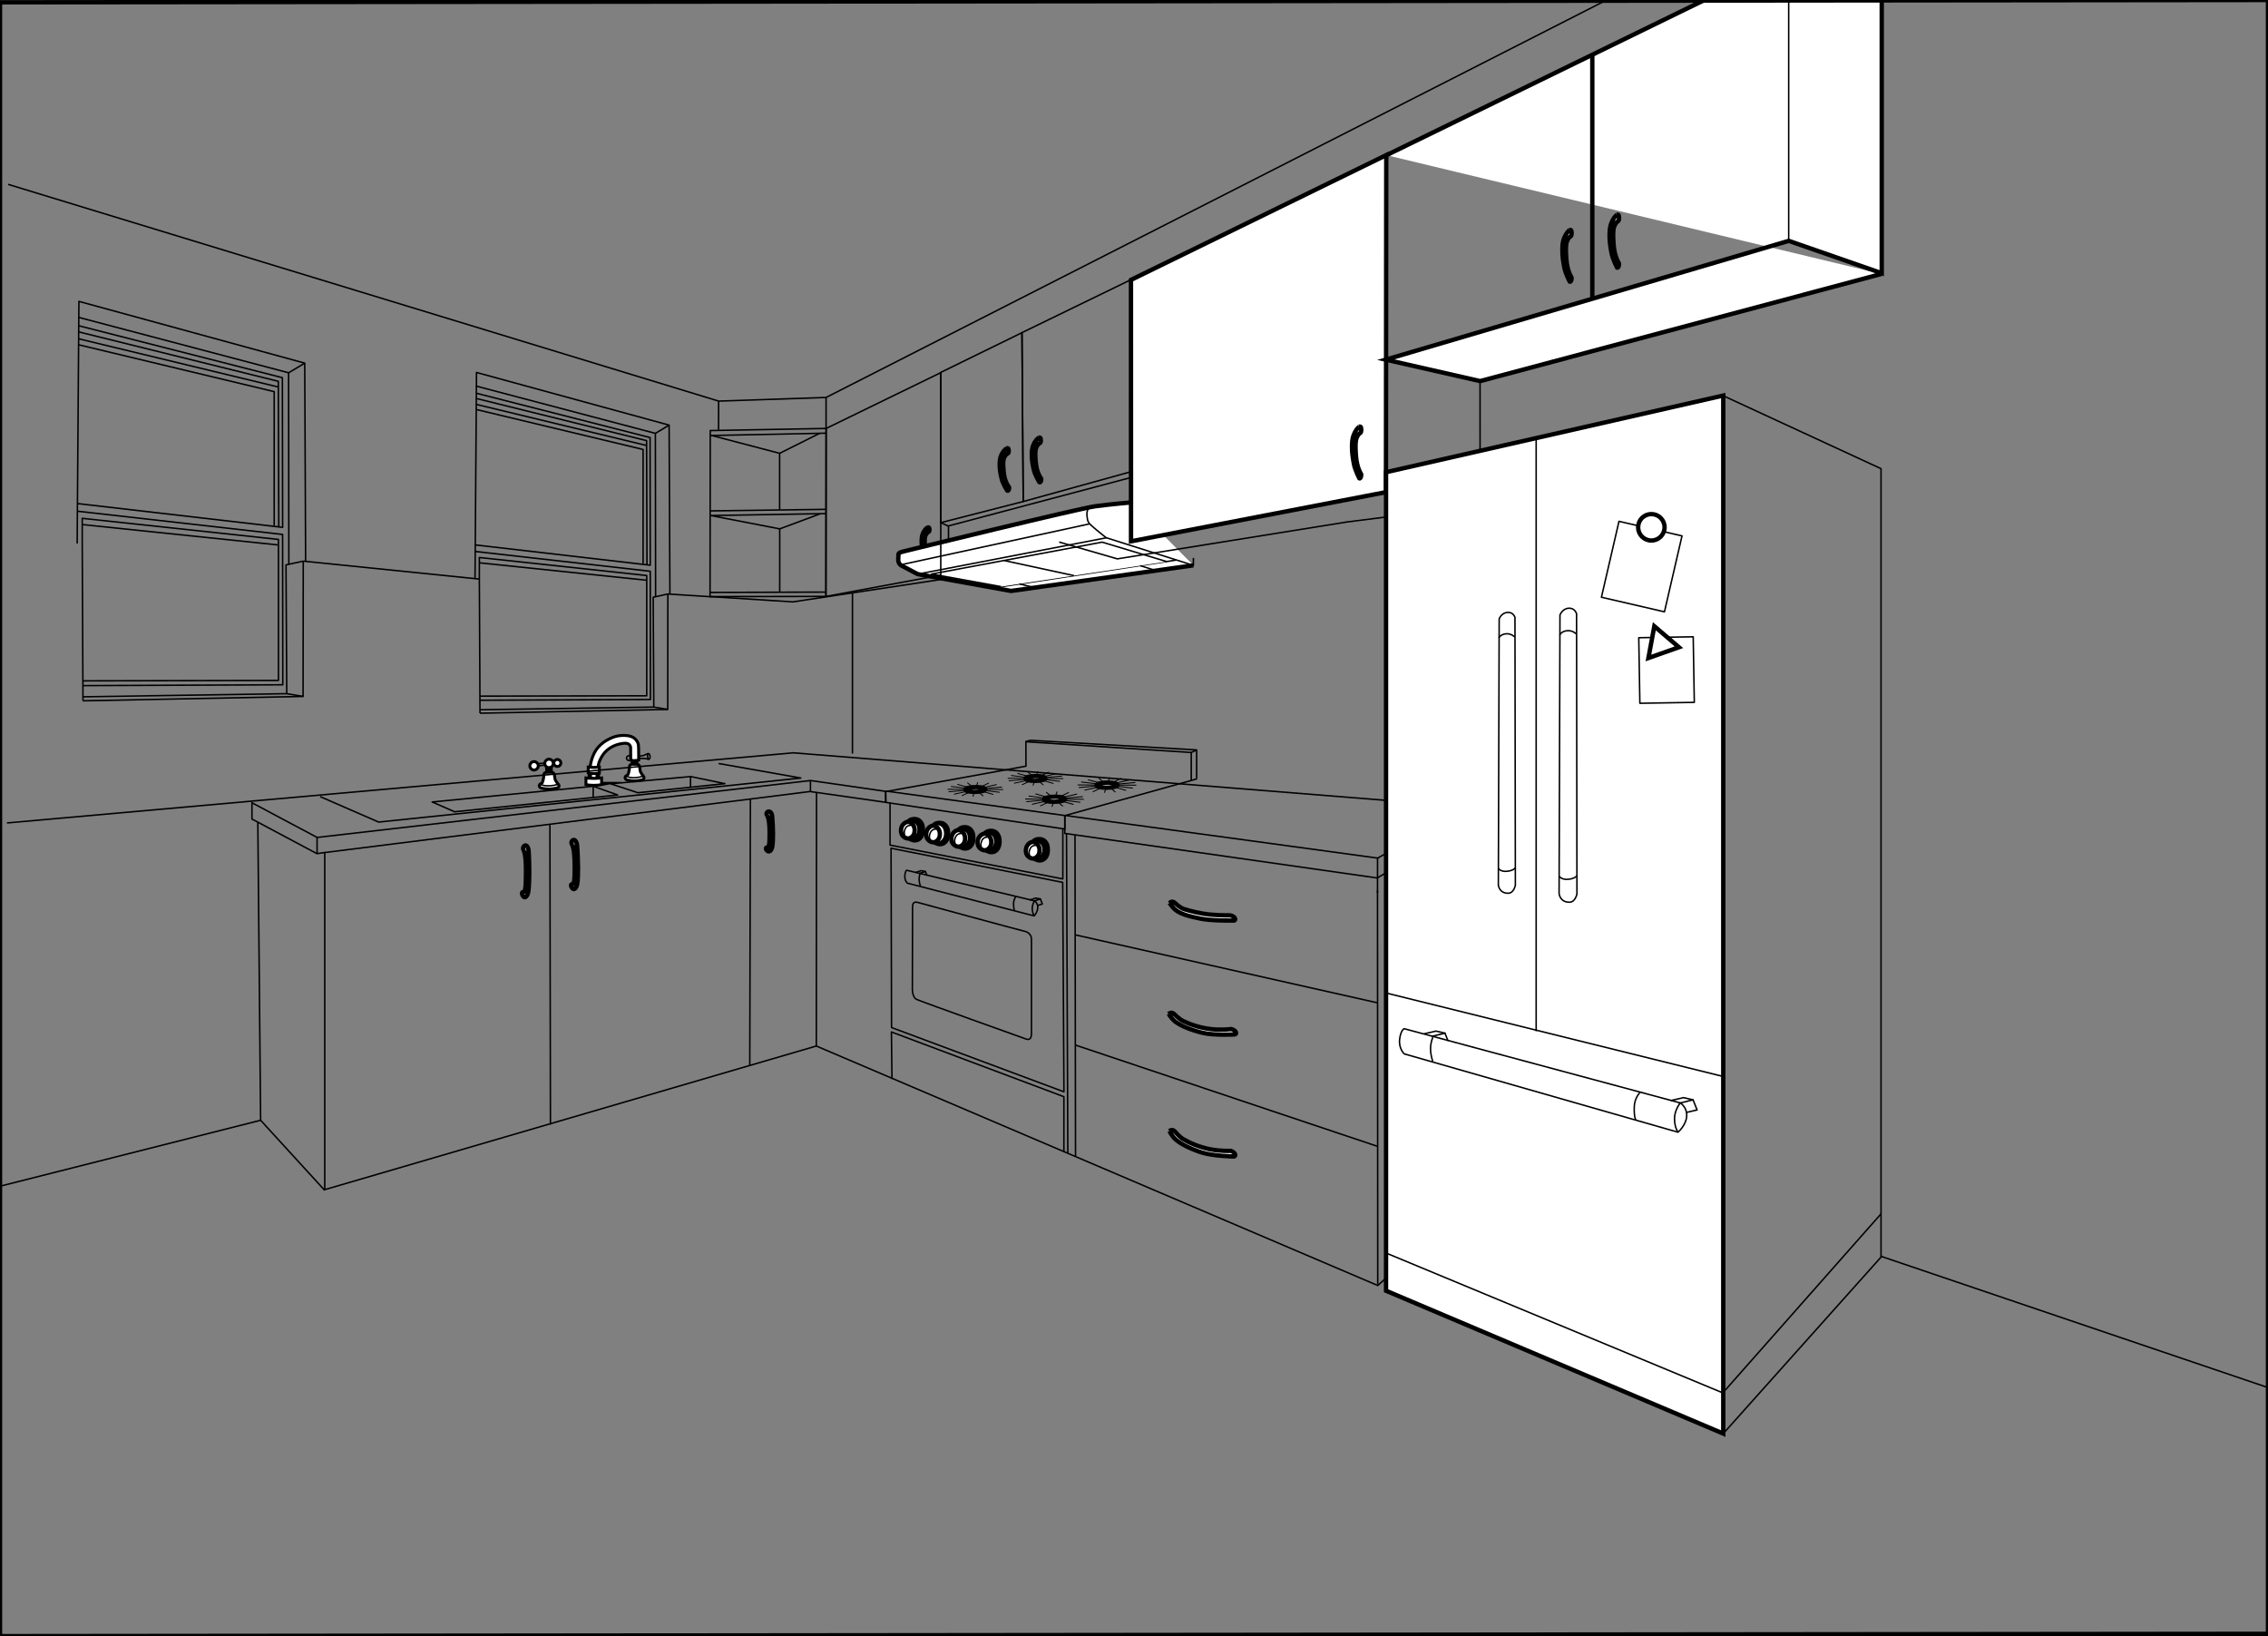 <?xml version="1.0" encoding="UTF-8"?>
<svg xmlns="http://www.w3.org/2000/svg" xmlns:xlink="http://www.w3.org/1999/xlink" viewBox="0 0 518.22 373.77">
  <rect x="0" y="0" width="518.22" height="373.77" fill="#808080" stroke="none"/>
  <defs>
    <style>
      .cls-1, .cls-2, .cls-3, .cls-4, .cls-5, .cls-6, .cls-7 {
        fill: none;
      }

      .cls-8 {
        fill: #075ca9;
      }

      .cls-8, .cls-2, .cls-3, .cls-4, .cls-5, .cls-9, .cls-6, .cls-7, .cls-10, .cls-11 {
        stroke: #000;
      }

      .cls-8, .cls-9, .cls-6, .cls-7 {
        stroke-miterlimit: 10;
      }

      .cls-2, .cls-3, .cls-4, .cls-5, .cls-10, .cls-11 {
        stroke-linejoin: round;
      }

      .cls-2, .cls-3, .cls-4, .cls-10 {
        stroke-linecap: round;
      }

      .cls-2, .cls-5, .cls-6, .cls-10, .cls-11 {
        stroke-width: .34px;
      }

      .cls-3 {
        stroke-width: .22px;
      }

      .cls-4 {
        stroke-width: .21px;
      }

      .cls-9, .cls-10, .cls-11 {
        fill: #fff;
      }

      .cls-12 {
        clip-path: url(#clippath);
      }
    </style>
    <clipPath id="clippath">
      <polygon class="cls-7" points="0 373.77 518.22 373.24 518.22 0 0 .53 0 373.77"/>
    </clipPath>
  </defs>
  <g id="Tile_lines_and_wall">
    <g>
      <g class="cls-12">
        <path class="cls-9" d="M230.02,102.4s.33-.11.41.17c.08.28.08.5.03.75-.06.25-.22.28-.39.39-.17.11-.64.57-.78,1.35-.14.77-.05,1.89.06,2.94.11,1.05.39,1.8.61,2.3.22.5.61,1.05.61,1.05,0,0,.02.34-.08.55-.15.3-.32.21-.32.21,0,0-1.04-1.57-1.31-2.81-.28-1.24-.44-1.94-.44-3.29s.29-1.97.68-2.61c.39-.64.93-.99.93-.99"/>
        <path class="cls-9" d="M237.36,99.98s.33-.12.41.17c.08.29.08.52.03.79-.06.26-.22.29-.39.41-.17.11-.64.6-.78,1.42-.14.82-.05,1.99.06,3.09.11,1.11.39,1.89.61,2.41.22.52.61,1.11.61,1.11,0,0,.02.36-.08.58-.15.32-.32.22-.32.22,0,0-1.04-1.65-1.31-2.96-.28-1.31-.44-2.04-.44-3.46s.29-2.07.68-2.74c.39-.67.93-1.04.93-1.04"/>
        <path class="cls-9" d="M211.96,120.49s.29-.1.36.14c.07.24.07.43.02.64-.05.21-.19.24-.33.33-.14.1-.55.49-.67,1.16-.12.66-.04,1.62.06,2.52.1.9.33,1.55.52,1.97.19.43.52.9.52.9,0,0,.02.29-.07.48-.13.26-.27.18-.27.18,0,0-.89-1.35-1.13-2.42-.24-1.07-.38-1.66-.38-2.83s.25-1.69.58-2.24c.33-.55.8-.85.8-.85"/>
        <line class="cls-5" x1="214.96" y1="119.4" x2="216.72" y2="120.2"/>
        <polyline class="cls-5" points="216.73 123.42 216.72 120.15 258.4 109.09"/>
        <path class="cls-9" d="M258.43,114.78s-4.22.35-8.09.86c-3.87.51-42.99,10.12-43.99,10.36-1.14.28-1.06.61-1.06.61,0,0-.03.32-.05,1.18-.02,1.06.69,1.38.69,1.38l3.73,1.98,21.35,3.85,41.66-5.85"/>
        <path class="cls-5" d="M258.43,114.78s-4.22.35-8.09.86c-3.87.51-42.99,10.12-43.99,10.36-1.14.28-1.06.61-1.06.61,0,0-.03.32-.05,1.18-.02,1.06.69,1.38.69,1.38l3.73,1.98,21.35,3.85,41.66-5.85"/>
        <line class="cls-11" x1="205.79" y1="129.03" x2="248.89" y2="119.69"/>
        <line class="cls-5" x1="209.66" y1="131.16" x2="252.83" y2="122.85"/>
        <path class="cls-5" d="M249.01,115.87s-.78.44-.65,1.9c.12,1.46.33,1.69,1.28,2.52,1.34,1.18,3.11,2.55,3.11,2.55l19.93,6.32v-1.71"/>
        <line class="cls-5" x1="227.1" y1="134.28" x2="268.73" y2="127.95"/>
        <polyline class="cls-11" points="228.74 134.01 212.84 131.14 251.82 123.85 266.6 128.3"/>
        <line class="cls-5" x1="229.47" y1="128.06" x2="245.39" y2="131.5"/>
        <line class="cls-5" x1="232.93" y1="133.4" x2="236.37" y2="134.23"/>
        <line class="cls-5" x1="260.54" y1="129.23" x2="264.16" y2="130.36"/>
        <polygon class="cls-9" points="258.42 63.94 258.43 123.66 316.68 112.43 316.75 35.43 258.42 63.94"/>
        <polygon class="cls-5" points="258.42 63.94 258.43 123.66 316.68 112.43 316.75 35.43 258.42 63.94"/>
        <line class="cls-5" x1="338.18" y1="86.85" x2="338.19" y2="117.76"/>
        <path class="cls-9" d="M310.57,97.47s.33-.13.41.21c.08.34.08.61.02.91-.06.3-.22.34-.39.47-.17.13-.65.69-.8,1.63-.15.94-.07,2.3.03,3.58.1,1.28.37,2.19.58,2.8.22.61.6,1.29.6,1.29,0,0,.02.41-.09.67-.15.37-.32.26-.32.26,0,0-1.02-1.92-1.28-3.44-.26-1.52-.42-2.36-.41-4.01.01-1.65.31-2.39.71-3.16.39-.77.94-1.2.94-1.2"/>
        <polygon class="cls-5" points="162.29 98.36 188.76 97.88 188.72 136.25 162.24 136.29 162.29 98.36"/>
        <line class="cls-5" x1="162.19" y1="99.5" x2="188.68" y2="98.96"/>
        <line class="cls-5" x1="162.3" y1="116.71" x2="188.72" y2="116.36"/>
        <polyline class="cls-5" points="188.72 117.33 162.41 117.78 178.16 120.82 187.42 117.37"/>
        <polyline class="cls-5" points="162.57 99.48 178.14 103.56 187.31 98.98"/>
        <line class="cls-5" x1="178.14" y1="103.56" x2="178.14" y2="116.4"/>
        <line class="cls-5" x1="178.16" y1="120.82" x2="178.16" y2="135.14"/>
        <line class="cls-5" x1="162.25" y1="135.34" x2="188.66" y2="135.26"/>
        <polyline class="cls-5" points="162.24 136.29 181.15 137.5 215.19 132.35"/>
        <line id="Window14" class="cls-5" x1="69.29" y1="128.19" x2="109.53" y2="132.29"/>
        <line class="cls-5" x1="429.82" y1="287.01" x2="518.16" y2="316.97"/>
        <polyline class="cls-5" points="1.86 42.12 164.2 91.63 188.75 90.8 516.56 -76.08"/>
        <line class="cls-5" x1="164.2" y1="91.63" x2="164.18" y2="98.2"/>
        <line class="cls-5" x1="188.75" y1="90.8" x2="188.75" y2="97.88"/>
        <polyline class="cls-5" points="243.3 186.28 314.78 196.03 338.27 182.95 338.27 186.88 314.67 200.57 243.3 190.39 243.3 186.33 273.49 177.93"/>
        <line class="cls-5" x1="314.76" y1="196.03" x2="314.75" y2="203.96"/>
        <line class="cls-5" x1="245.63" y1="190.81" x2="245.75" y2="264.22"/>
        <line class="cls-5" x1="314.75" y1="203.44" x2="314.8" y2="293.43"/>
        <line class="cls-5" x1="338.32" y1="186.47" x2="338.67" y2="272.38"/>
        <line class="cls-5" x1="245.65" y1="213.56" x2="314.78" y2="229.1"/>
        <line class="cls-5" x1="245.74" y1="238.75" x2="314.69" y2="261.86"/>
        <line class="cls-5" x1="125.65" y1="188.4" x2="125.77" y2="256.9"/>
        <line class="cls-5" x1="171.46" y1="182.53" x2="171.32" y2="243.35"/>
        <line class="cls-5" x1="186.57" y1="181.07" x2="186.52" y2="238.96"/>
        <line class="cls-5" x1="185.18" y1="178.32" x2="185.18" y2="180.82"/>
        <polyline class="cls-5" points="272.19 178.31 272.19 171.89 273.39 171.37"/>
        <line class="cls-5" x1="272.2" y1="171.91" x2="234.42" y2="169.45"/>
        <polyline class="cls-5" points="243.31 186.29 243.31 189.39 202.41 183.31 202.38 180.84 234.42 175.03 234.41 169.39 235.43 169.12 273.42 171.32 273.42 177.84"/>
        <line class="cls-5" x1="202.47" y1="180.73" x2="243.29" y2="186.3"/>
        <polyline class="cls-5" points="203.37 183.41 203.37 193.06 242.85 200.79 242.85 189.23"/>
        <line class="cls-5" x1="243.69" y1="190.53" x2="243.99" y2="263.49"/>
        <polygon class="cls-5" points="242.82 201.58 203.6 193.78 203.71 234.74 243.1 249.42 242.82 201.58"/>
        <path class="cls-5" d="M207.16,198.81l29.22,6.99s.75.45.74,1.51c-.01,1.05-.82,1.92-.82,1.92l-28.99-7.48s-.62-.55-.56-1.65c.06-1.1.41-1.29.41-1.29Z"/>
        <path class="cls-5" d="M210.21,199.64s-.22.53-.19,1.33c.03.8.3,1.49.3,1.49"/>
        <path class="cls-5" d="M232.1,204.84s-.52.64-.51,1.65c.01,1.26.23,1.56.23,1.56"/>
        <path class="cls-5" d="M236.38,205.79s-.58.88-.52,1.92c.06,1.04.44,1.51.44,1.51"/>
        <polyline class="cls-2" points="235.41 205.56 236.68 205.16 237.7 205.36 238.17 206.51 237.09 206.86"/>
        <line class="cls-2" x1="237.7" y1="205.36" x2="236.29" y2="205.83"/>
        <polyline class="cls-2" points="209.3 199.28 210.49 198.9 211.44 199.09 211.77 199.9"/>
        <line class="cls-2" x1="211.44" y1="199.09" x2="210.12" y2="199.53"/>
        <path class="cls-2" d="M208.51,207.32l-.04,18.4s-.12,2.08.99,2.6c1.11.52,24.79,8.97,24.79,8.97,0,0,1.43.8,1.43-1.13v-21.65s.04-1.4-1.56-1.76c-1.6-.37-24.29-6.56-24.29-6.56,0,0-.73-.25-1.05.07-.34.34-.26,1.06-.26,1.06Z"/>
        <polyline class="cls-2" points="203.81 246.37 203.68 235.75 243.09 250.54 243.09 263.08"/>
        <line class="cls-5" x1="327.46" y1="119.16" x2="327.46" y2="182.04"/>
        <path class="cls-9" d="M267.23,206.29s.52-.61,1.14-.09c.37.31,1.24,1.21,2.32,1.53,1.08.32,3.56,1.02,6.03,1.22,2.48.2,4.44.16,4.44.16,0,0,.64.15.92.52.37.49-.07.67-.07.67,0,0-5.08.09-7.64-.43-2.56-.52-4.49-1-5.71-1.96-.86-.67-1.42-1.63-1.42-1.63"/>
        <path class="cls-9" d="M267.03,231.63s.56-.58,1.19-.04c.37.32,1.09,1.15,2.13,1.67,1.36.68,3.64,1.51,6.2,1.82,2.56.31,4.81,0,4.81,0,0,0,.65.18.93.56.37.51-.1.67-.1.67,0,0-4.82.27-7.45-.37-2.63-.64-5.08-1.63-6.3-2.64-.86-.71-1.41-1.69-1.41-1.69"/>
        <path class="cls-9" d="M267.21,258.38s.6-.54,1.19.05c.35.35,1,1.23,2,1.83,1.31.78,3.52,1.77,6.05,2.28,2.53.5,4.79.37,4.79.37,0,0,.64.22.89.63.33.54-.15.66-.15.66,0,0-4.82-.09-7.4-.92-2.58-.83-4.94-2-6.09-3.1-.8-.77-1.28-1.79-1.28-1.79"/>
        <path class="cls-9" d="M119.72,194.39s-.45-.67.02-1.11c.47-.45.97.16,1.05,1.13.08.97.16,4.09.14,5.29-.02,1.2-.08,3.28-.22,3.99-.14.71-.36,1.14-.67,1.26-.3.12-.53-.2-.67-.49-.14-.28-.1-.59.02-.65.12-.06.4.13.51-.3.14-.61.26-.77.28-4.5.02-3.73-.47-4.62-.47-4.62"/>
        <path class="cls-9" d="M130.78,193.08s-.46-.63,0-1.06c.46-.43.97.14,1.07,1.06.1.92.22,3.88.22,5.01,0,1.13-.03,3.11-.17,3.79-.13.67-.35,1.08-.65,1.2-.3.12-.53-.18-.67-.45-.15-.27-.11-.56.01-.61.12-.06.41.12.5-.3.13-.58.25-.73.22-4.27-.03-3.54-.53-4.37-.53-4.37"/>
        <path class="cls-9" d="M175.35,186.36s-.45-.51,0-.86c.46-.35.97.11,1.07.86.09.75.21,3.15.2,4.07,0,.92-.04,2.53-.18,3.08-.13.55-.35.88-.65.98-.3.1-.53-.15-.68-.36-.14-.22-.11-.45.01-.5.12-.05.41.1.5-.24.14-.47.25-.6.23-3.47-.02-2.87-.52-3.55-.52-3.55"/>
        <polyline class="cls-5" points="164.2 174.42 182.98 177.74 86.51 187.8 73.14 181.98"/>
        <polygon class="cls-5" points="139.52 179.06 145.76 181.1 165.63 179.02 157.78 177.4 139.52 179.06"/>
        <path class="cls-5" d="M135.54,179.62v2.58M135.54,179.62l5.59,1.99-37.25,3.84-5.13-2.24,36.79-3.59Z"/>
        <line class="cls-5" x1="157.78" y1="177.4" x2="157.78" y2="179.73"/>
        <rect class="cls-8" x="144.62" y="173.17" width=".73" height="1.97"/>
        <rect class="cls-5" x="144.62" y="173.16" width=".73" height="1.97"/>
        <path class="cls-8" d="M144.45,174.75h1.18s.28.07.35.37c.07.3.07,1.01.25,1.34.18.33.49.81.6.88.11.07.21.39.14.51-.07.12-1,.35-1.87.37-.86.02-1.71-.16-1.92-.26-.21-.1-.21-.39-.14-.49.07-.11.46-.21.57-.41.11-.19.32-.9.35-1.43.03-.53.05-.71.16-.78.11-.07.33-.11.33-.11"/>
        <path class="cls-11" d="M144.45,174.75h1.18s.28.07.35.37c.07.3.07,1.01.25,1.34.18.33.49.81.6.88.11.07.21.39.14.51-.07.12-1,.35-1.87.37-.86.02-1.71-.16-1.92-.26-.21-.1-.21-.39-.14-.49.07-.11.46-.21.57-.41.11-.19.32-.9.35-1.43.03-.53.05-.71.16-.78.11-.07.33-.11.33-.11Z"/>
        <path class="cls-5" d="M143.2,177.38s.56.25,1.36.28c1.29.05,2.27-.32,2.27-.32"/>
        <path class="cls-8" d="M134.96,175.53s.19-2.37,1.4-4.14c1.21-1.77,3.24-2.67,4.3-2.98,1.07-.31,2.82-.36,3.74.1.92.45,1.23,1.25,1.3,1.63.07.38.07,2.34.07,2.34v1.03s-.4.07-.78.09c-.38.02-.71-.07-.71-.07l-.02-2.8s-.09-1.2-1.54-1.1c-1.44.1-2.89.59-4.07,1.59-1.18.99-1.75,2.34-1.96,3-.21.66-.24,1.35-.24,1.35"/>
        <path class="cls-11" d="M134.96,175.53s.19-2.37,1.4-4.14c1.21-1.77,3.24-2.67,4.3-2.98,1.07-.31,2.82-.36,3.74.1.92.45,1.23,1.25,1.3,1.63.07.38.07,2.34.07,2.34v1.03s-.4.07-.78.09c-.38.02-.71-.07-.71-.07l-.02-2.8s-.09-1.2-1.54-1.1c-1.44.1-2.89.59-4.07,1.59-1.18.99-1.75,2.34-1.96,3-.21.66-.24,1.35-.24,1.35"/>
        <path class="cls-5" d="M144.24,172.74s-.51-.21-.78-.04c-.29.19-.37.44-.26.71.11.26.39.35.58.35s.5-.24.5-.24"/>
        <path class="cls-5" d="M145.79,172.76s.79-.05,1.15-.14c.35-.09,1-.46,1.16-.48.16-.02.39.19.44.64.05.46-.22.7-.31.7s-.57-.19-.88-.2c-.32-.02-1.54-.03-1.54-.03"/>
        <path class="cls-5" d="M148.09,172.14s-.18.17-.13.67c.05.49.27.67.27.67"/>
        <rect class="cls-9" x="134.77" y="176.41" width="1.81" height="1.7"/>
        <rect class="cls-5" x="134.77" y="176.41" width="1.81" height="1.7"/>
        <path class="cls-8" d="M137.3,179.11s-.63.13-1.62.13-1.63-.13-1.63-.13v-1.21s1.05.09,1.64.09,1.61-.09,1.61-.09v1.21Z"/>
        <path class="cls-11" d="M137.3,179.11s-.63.13-1.62.13-1.63-.13-1.63-.13v-1.21s1.05.09,1.64.09,1.61-.09,1.61-.09v1.21Z"/>
        <path class="cls-8" d="M136.77,176.43s-.43.11-1.1.11-1.1-.11-1.1-.11v-1.02s.71.07,1.11.07,1.09-.07,1.09-.07v1.02Z"/>
        <path class="cls-11" d="M136.77,176.43s-.43.11-1.1.11-1.1-.11-1.1-.11v-1.02s.71.07,1.11.07,1.09-.07,1.09-.07v1.02Z"/>
        <rect class="cls-9" x="125.07" y="175.1" width=".73" height="1.97"/>
        <rect class="cls-5" x="125.07" y="175.1" width=".73" height="1.97"/>
        <path class="cls-8" d="M124.9,176.61h1.24s.29.07.37.37c.07.3.07,1.01.26,1.34.18.33.52.81.63.88.11.07.22.39.15.51-.07.12-1.05.35-1.96.37-.9.02-1.79-.16-2.01-.26-.22-.11-.22-.39-.15-.49.07-.11.48-.21.59-.41.11-.19.33-.9.37-1.43.04-.53.06-.71.17-.78.11-.07.35-.1.35-.1"/>
        <path class="cls-11" d="M124.9,176.61h1.24s.29.07.37.37c.07.3.07,1.01.26,1.34.18.33.52.81.63.88.11.07.22.39.15.51-.07.12-1.05.35-1.96.37-.9.02-1.79-.16-2.01-.26-.22-.11-.22-.39-.15-.49.07-.11.48-.21.59-.41.11-.19.33-.9.37-1.43.04-.53.06-.71.17-.78.11-.07.35-.1.35-.1Z"/>
        <path class="cls-5" d="M123.59,179.24s.59.25,1.42.28c1.35.05,2.38-.32,2.38-.32"/>
        <rect class="cls-5" x="122.24" y="174.27" width="5.12" height=".48" transform="translate(-17.17 13.66) rotate(-5.86)"/>
        <path class="cls-8" d="M122.83,174.95c0,.44-.36.8-.8.8s-.8-.36-.8-.8.36-.8.8-.8.8.36.8.8"/>
        <path class="cls-11" d="M122.83,174.95c0,.44-.36.8-.8.8s-.8-.36-.8-.8.36-.8.8-.8.8.36.8.8Z"/>
        <path class="cls-8" d="M127.99,174.3c0,.35-.29.64-.64.64s-.64-.29-.64-.64.29-.64.64-.64.64.29.64.64"/>
        <circle class="cls-11" cx="127.35" cy="174.3" r=".64"/>
        <path class="cls-8" d="M126.25,174.4c0,.44-.36.8-.8.8s-.8-.36-.8-.8.36-.8.8-.8.8.36.8.8"/>
        <circle class="cls-11" cx="125.45" cy="174.4" r=".8"/>
        <polygon class="cls-9" points="316.7 294.87 316.7 107.87 393.75 90.36 393.75 327.5 316.7 294.87"/>
        <polygon class="cls-1" points="316.7 294.87 316.7 107.87 393.75 90.36 393.75 327.5 316.7 294.87"/>
        <polyline class="cls-5" points="316.77 286.28 393.65 318.2 429.8 277.3"/>
        <polyline class="cls-9" points="316.8 35.45 408.7 -9.39 429.96 -.05 429.96 62.41 408.7 55.02 316.64 82.16 338.19 87.06 429.86 62.59"/>
        <polyline class="cls-1" points="316.8 35.45 408.7 -9.39 429.96 -.05 429.96 62.41 408.7 55.02 316.64 82.16 338.19 87.06 429.86 62.59"/>
        <line class="cls-5" x1="408.7" y1="55.01" x2="408.7" y2="-9.39"/>
        <path class="cls-9" d="M358.64,52.54s.33-.13.41.21c.08.34.08.61.02.91-.06.3-.22.34-.39.47-.17.13-.65.69-.8,1.63-.15.94-.07,2.3.03,3.58.1,1.28.37,2.19.58,2.8.22.61.6,1.29.6,1.29,0,0,.02.41-.09.67-.15.37-.32.26-.32.26,0,0-1.02-1.92-1.28-3.44-.26-1.52-.42-2.36-.41-4.01.01-1.65.31-2.39.71-3.16.39-.77.94-1.2.94-1.2"/>
        <path class="cls-9" d="M369.46,49.06s.34-.14.42.21c.08.34.08.62.02.93-.06.31-.23.34-.4.48-.17.14-.67.71-.82,1.67-.15.96-.07,2.35.03,3.66.1,1.31.38,2.24.6,2.87.22.62.61,1.32.61,1.32,0,0,.02.42-.09.69-.16.37-.33.26-.33.26,0,0-1.04-1.96-1.31-3.52-.27-1.55-.43-2.42-.42-4.1.02-1.69.32-2.45.72-3.24.4-.79.96-1.23.96-1.23"/>
        <line class="cls-5" x1="316.75" y1="226.86" x2="393.77" y2="245.93"/>
        <line class="cls-5" x1="351" y1="100.06" x2="351" y2="235.58"/>
        <path class="cls-5" d="M320.84,235l63.09,16.96s1.6.97,1.47,3.03c-.13,2.06-1.98,3.66-1.98,3.66l-62.55-17.89s-1.29-1.14-1.07-3.28c.23-2.14,1.03-2.47,1.03-2.47Z"/>
        <path class="cls-5" d="M327.41,236.96s-.53,1.01-.54,2.58c-.02,1.57.52,2.94.52,2.94"/>
        <path class="cls-5" d="M374.7,249.6s-1.2,1.2-1.28,3.18c-.1,2.47.35,3.07.35,3.07"/>
        <path class="cls-5" d="M383.93,251.96s-1.36,1.65-1.32,3.69c.03,2.04.82,3,.82,3"/>
        <polyline class="cls-2" points="381.85 251.4 384.65 250.75 386.85 251.25 387.77 253.56 385.39 254.12"/>
        <line class="cls-2" x1="386.85" y1="251.25" x2="383.74" y2="252.02"/>
        <polyline class="cls-2" points="325.47 236.16 328.1 235.55 330.16 236.02 330.81 237.66"/>
        <line class="cls-2" x1="330.16" y1="236.02" x2="327.24" y2="236.74"/>
        <path class="cls-11" d="M346.16,141.08l.09,61.15s-.33,1.83-1.66,1.83c-2.09,0-2.23-1.9-2.23-1.9l.19-60.78s.5-1.38,1.89-1.48c1.39-.1,1.73,1.18,1.73,1.18Z"/>
        <path class="cls-5" d="M346.1,145.5s-.76-.73-1.77-.72c-1.43.02-1.85.94-1.85.94"/>
        <path class="cls-5" d="M346.24,198.27s-.57.78-2.31.79c-1.09,0-1.59-.67-1.59-.67"/>
        <path class="cls-11" d="M360.23,140.19l.09,64.01s-.34,1.91-1.74,1.91c-2.19,0-2.34-1.99-2.34-1.99l.2-63.62s.52-1.45,1.97-1.55c1.45-.11,1.81,1.24,1.81,1.24Z"/>
        <path class="cls-5" d="M360.18,144.82s-.8-.77-1.86-.75c-1.5.02-1.93.98-1.93.98"/>
        <path class="cls-5" d="M360.33,200.06s-.6.82-2.42.83c-1.14,0-1.66-.7-1.66-.7"/>
        <polyline class="cls-5" points="74.27 194.74 72.43 195.02 57.57 187.11 57.57 183.39 72.45 191.31 185.18 178.31 202.35 180.78 202.38 183.29 185.08 180.82 74.2 194.76 74.2 271.77 186.52 238.96 314.81 293.67 316.72 291.95"/>
        <line class="cls-6" x1="72.45" y1="191.31" x2="72.45" y2="194.94"/>
        <polyline class="cls-6" points="74.2 271.94 59.55 255.92 58.91 187.86"/>
        <rect class="cls-5" x="366.2" y="122.04" width="17.8" height="14.78" transform="translate(164.51 465.73) rotate(-76.98)"/>
        <path class="cls-9" d="M380.34,120.46c0,1.67-1.35,3.02-3.02,3.02s-3.02-1.35-3.02-3.02,1.35-3.02,3.02-3.02,3.02,1.35,3.02,3.02"/>
        <path class="cls-5" d="M380.34,120.46c0,1.67-1.35,3.02-3.02,3.02s-3.02-1.35-3.02-3.02,1.35-3.02,3.02-3.02,3.02,1.35,3.02,3.02Z"/>
        <rect class="cls-5" x="374.58" y="145.56" width="12.44" height="14.98" transform="translate(-2.52 6.42) rotate(-.96)"/>
        <polygon class="cls-9" points="378 143.06 376.65 150.32 383.62 147.86 378 143.06"/>
        <polygon class="cls-5" points="378 143.06 376.65 150.32 383.62 147.86 378 143.06"/>
        <path class="cls-8" d="M207.52,187.74s.27-.62,1.41-.63c1.09-.01,1.53.77,1.71,1.13.19.38.36,1.27.13,2.22-.18.73-.74,1.48-1.67,1.52-.74.03-1.28-.41-1.28-.41"/>
        <path class="cls-2" d="M207.52,187.74s.27-.62,1.41-.63c1.09-.01,1.53.77,1.71,1.13.19.38.36,1.27.13,2.22-.18.73-.74,1.48-1.67,1.52-.74.03-1.28-.41-1.28-.41"/>
        <path class="cls-9" d="M207.53,187.79c.17-.14.48-.29.98-.28.97.01,1.33.79,1.43,1.02.12.28.27,1.09.09,1.7-.18.61-.62,1.23-1.41,1.26-.24.01-.45-.02-.61-.06"/>
        <path class="cls-2" d="M207.53,187.79c.17-.14.48-.29.98-.28.97.01,1.33.79,1.43,1.02.12.28.27,1.09.09,1.7-.18.61-.62,1.23-1.41,1.26-.24.01-.45-.02-.61-.06"/>
        <path class="cls-9" d="M206.41,188.3s.46-.54,1.01-.53c.86,0,1.34.76,1.49,1.25.17.53.08,1.27-.12,1.63-.27.51-.77.89-1.29.9-.65,0-1.36-.56-1.54-1.18-.16-.54-.09-1,.05-1.44.09-.27.4-.64.4-.64"/>
        <path class="cls-5" d="M206.41,188.3s.46-.54,1.01-.53c.86,0,1.34.76,1.49,1.25.17.53.08,1.27-.12,1.63-.27.51-.77.89-1.29.9-.65,0-1.36-.56-1.54-1.18-.16-.54-.09-1,.05-1.44.09-.27.4-.64.4-.64Z"/>
        <path class="cls-2" d="M208.06,188.54s-.84-.04-1.21.76c-.43.92-.14,1.43-.14,1.43"/>
        <path class="cls-8" d="M213.28,188.61s.27-.62,1.41-.63c1.09-.01,1.53.77,1.71,1.13.19.38.36,1.27.13,2.22-.18.73-.74,1.48-1.67,1.52-.74.03-1.28-.41-1.28-.41"/>
        <path class="cls-2" d="M213.28,188.61s.27-.62,1.41-.63c1.09-.01,1.53.77,1.71,1.13.19.38.36,1.27.13,2.22-.18.73-.74,1.48-1.67,1.52-.74.03-1.28-.41-1.28-.41"/>
        <path class="cls-8" d="M213.29,188.66c.17-.14.48-.29.98-.28.97.01,1.32.79,1.43,1.02.12.28.27,1.09.09,1.7-.18.61-.62,1.23-1.41,1.26-.24.01-.45-.02-.61-.06"/>
        <path class="cls-10" d="M213.29,188.66c.17-.14.48-.29.98-.28.97.01,1.32.79,1.43,1.02.12.28.27,1.09.09,1.7-.18.61-.62,1.23-1.41,1.26-.24.01-.45-.02-.61-.06"/>
        <path class="cls-9" d="M212.17,189.17s.46-.54,1.01-.53c.86,0,1.34.76,1.49,1.25.17.53.08,1.27-.12,1.63-.27.51-.77.89-1.29.9-.65,0-1.36-.56-1.54-1.18-.16-.54-.09-1,.05-1.44.09-.27.4-.64.4-.64"/>
        <path class="cls-5" d="M212.17,189.17s.46-.54,1.01-.53c.86,0,1.34.76,1.49,1.25.17.53.08,1.27-.12,1.63-.27.51-.77.89-1.29.9-.65,0-1.36-.56-1.54-1.18-.16-.54-.09-1,.05-1.44.09-.27.4-.64.4-.64Z"/>
        <path class="cls-2" d="M213.81,189.41s-.84-.04-1.21.76c-.43.92-.14,1.43-.14,1.43"/>
        <path class="cls-8" d="M219.04,189.6s.27-.62,1.41-.63c1.09-.01,1.53.77,1.71,1.13.19.38.36,1.27.13,2.22-.18.73-.74,1.48-1.67,1.52-.74.03-1.28-.41-1.28-.41"/>
        <path class="cls-2" d="M219.04,189.6s.27-.62,1.41-.63c1.09-.01,1.53.77,1.71,1.13.19.38.36,1.27.13,2.22-.18.73-.74,1.48-1.67,1.52-.74.03-1.28-.41-1.28-.41"/>
        <path class="cls-9" d="M219.05,189.65c.17-.14.48-.29.98-.28.97.01,1.33.79,1.43,1.02.12.28.27,1.09.09,1.7-.18.61-.62,1.23-1.41,1.26-.24.01-.45-.02-.61-.06"/>
        <path class="cls-2" d="M219.05,189.65c.17-.14.48-.29.98-.28.97.01,1.33.79,1.43,1.02.12.28.27,1.09.09,1.7-.18.61-.62,1.23-1.41,1.26-.24.01-.45-.02-.61-.06"/>
        <path class="cls-9" d="M217.93,190.17s.46-.54,1.01-.53c.86,0,1.34.76,1.49,1.25.17.54.08,1.27-.12,1.63-.27.51-.77.89-1.29.9-.65,0-1.36-.56-1.54-1.18-.16-.54-.09-1,.05-1.44.09-.27.4-.64.4-.64"/>
        <path class="cls-5" d="M217.93,190.17s.46-.54,1.01-.53c.86,0,1.34.76,1.49,1.25.17.54.08,1.27-.12,1.63-.27.51-.77.89-1.29.9-.65,0-1.36-.56-1.54-1.18-.16-.54-.09-1,.05-1.44.09-.27.4-.64.4-.64Z"/>
        <path class="cls-2" d="M219.57,190.41s-.84-.04-1.21.76c-.43.93-.14,1.43-.14,1.43"/>
        <path class="cls-8" d="M225.03,190.43s.27-.62,1.41-.63c1.09-.01,1.53.77,1.71,1.13.19.38.36,1.27.13,2.22-.18.73-.74,1.48-1.67,1.52-.74.03-1.28-.41-1.28-.41"/>
        <path class="cls-2" d="M225.03,190.43s.27-.62,1.41-.63c1.09-.01,1.53.77,1.71,1.13.19.38.36,1.27.13,2.22-.18.73-.74,1.48-1.67,1.52-.74.03-1.28-.41-1.28-.41"/>
        <path class="cls-9" d="M225.04,190.48c.17-.14.48-.29.98-.28.97.01,1.32.79,1.43,1.02.12.28.27,1.09.09,1.7-.18.61-.62,1.23-1.41,1.26-.24.01-.45-.02-.61-.06"/>
        <path class="cls-2" d="M225.04,190.48c.17-.14.48-.29.98-.28.97.01,1.32.79,1.43,1.02.12.28.27,1.09.09,1.7-.18.61-.62,1.23-1.41,1.26-.24.01-.45-.02-.61-.06"/>
        <path class="cls-9" d="M223.92,191s.46-.54,1.01-.53c.86,0,1.34.76,1.49,1.25.17.54.08,1.27-.12,1.63-.27.51-.77.89-1.29.9-.65,0-1.36-.56-1.54-1.18-.16-.54-.09-1,.05-1.44.09-.27.4-.64.4-.64"/>
        <path class="cls-5" d="M223.92,191s.46-.54,1.01-.53c.86,0,1.34.76,1.49,1.25.17.54.08,1.27-.12,1.63-.27.51-.77.89-1.29.9-.65,0-1.36-.56-1.54-1.18-.16-.54-.09-1,.05-1.44.09-.27.4-.64.4-.64Z"/>
        <path class="cls-2" d="M225.57,191.24s-.84-.04-1.21.76c-.43.93-.14,1.43-.14,1.43"/>
        <path class="cls-8" d="M236.06,192.32s.27-.62,1.41-.63c1.09-.01,1.53.77,1.71,1.13.19.38.36,1.27.13,2.22-.18.73-.74,1.48-1.67,1.52-.74.03-1.28-.41-1.28-.41"/>
        <path class="cls-2" d="M236.06,192.32s.27-.62,1.41-.63c1.09-.01,1.53.77,1.71,1.13.19.38.36,1.27.13,2.22-.18.73-.74,1.48-1.67,1.52-.74.03-1.28-.41-1.28-.41"/>
        <path class="cls-9" d="M236.07,192.37c.17-.14.48-.29.98-.28.97.01,1.32.79,1.43,1.02.12.28.27,1.09.09,1.7-.18.61-.62,1.23-1.41,1.26-.24.01-.45-.02-.61-.06"/>
        <path class="cls-2" d="M236.07,192.37c.17-.14.48-.29.98-.28.97.01,1.32.79,1.43,1.02.12.28.27,1.09.09,1.7-.18.61-.62,1.23-1.41,1.26-.24.01-.45-.02-.61-.06"/>
        <path class="cls-9" d="M234.94,192.88s.46-.54,1.01-.53c.86,0,1.34.76,1.49,1.25.17.53.08,1.27-.12,1.63-.27.51-.77.89-1.29.9-.65,0-1.36-.56-1.54-1.18-.16-.54-.09-1,.05-1.44.09-.27.4-.64.4-.64"/>
        <path class="cls-5" d="M234.94,192.88s.46-.54,1.01-.53c.86,0,1.34.76,1.49,1.25.17.53.08,1.27-.12,1.63-.27.51-.77.89-1.29.9-.65,0-1.36-.56-1.54-1.18-.16-.54-.09-1,.05-1.44.09-.27.4-.64.4-.64Z"/>
        <path class="cls-2" d="M236.59,193.12s-.84-.04-1.21.76c-.43.93-.14,1.43-.14,1.43"/>
        <line class="cls-4" x1="223.4" y1="178.76" x2="222.31" y2="181.91"/>
        <line class="cls-4" x1="216.59" y1="180.31" x2="229.12" y2="180.36"/>
        <line class="cls-4" x1="218.81" y1="179.2" x2="226.9" y2="181.47"/>
        <line class="cls-4" x1="218.04" y1="181.43" x2="227.67" y2="179.24"/>
        <line class="cls-4" x1="221.1" y1="178.86" x2="224.61" y2="181.81"/>
        <line class="cls-4" x1="216.82" y1="180.88" x2="228.89" y2="179.79"/>
        <line class="cls-4" x1="217.35" y1="179.67" x2="228.36" y2="180.99"/>
        <line class="cls-4" x1="219.83" y1="181.76" x2="225.88" y2="178.91"/>
        <path class="cls-9" d="M220.59,180.35c-.1.3.82.55,2.07.55,1.25,0,2.35-.23,2.45-.54.1-.3-.82-.55-2.07-.55-1.25,0-2.35.24-2.45.54"/>
        <line class="cls-3" x1="241.52" y1="180.91" x2="240.38" y2="184.23"/>
        <line class="cls-3" x1="234.34" y1="182.54" x2="247.56" y2="182.6"/>
        <line class="cls-3" x1="236.68" y1="181.38" x2="245.22" y2="183.76"/>
        <line class="cls-3" x1="235.87" y1="183.73" x2="246.03" y2="181.42"/>
        <line class="cls-3" x1="239.1" y1="181.01" x2="242.8" y2="184.13"/>
        <line class="cls-3" x1="234.58" y1="183.14" x2="247.33" y2="182"/>
        <line class="cls-3" x1="235.13" y1="181.87" x2="246.77" y2="183.27"/>
        <line class="cls-3" x1="237.75" y1="184.08" x2="244.15" y2="181.06"/>
        <path class="cls-9" d="M238.55,182.58c-.11.32.87.58,2.19.59,1.32,0,2.48-.25,2.59-.57.11-.32-.87-.58-2.19-.59-1.32,0-2.48.25-2.59.57"/>
        <line class="cls-4" x1="237.14" y1="176.26" x2="236.06" y2="179.4"/>
        <line class="cls-4" x1="230.34" y1="177.8" x2="242.86" y2="177.86"/>
        <line class="cls-4" x1="232.55" y1="176.7" x2="240.64" y2="178.96"/>
        <line class="cls-4" x1="231.79" y1="178.92" x2="241.41" y2="176.74"/>
        <line class="cls-4" x1="234.84" y1="176.35" x2="238.35" y2="179.3"/>
        <line class="cls-4" x1="230.56" y1="178.37" x2="242.63" y2="177.29"/>
        <line class="cls-4" x1="231.09" y1="177.17" x2="242.11" y2="178.49"/>
        <line class="cls-4" x1="233.57" y1="179.26" x2="239.62" y2="176.4"/>
        <path class="cls-9" d="M234.33,177.84c-.1.3.82.55,2.07.55,1.25,0,2.35-.23,2.45-.53.1-.3-.82-.55-2.07-.56-1.25,0-2.35.23-2.45.54"/>
        <line class="cls-3" x1="253.52" y1="177.69" x2="252.38" y2="181.01"/>
        <line class="cls-3" x1="246.33" y1="179.32" x2="259.56" y2="179.37"/>
        <line class="cls-3" x1="248.67" y1="178.15" x2="257.22" y2="180.54"/>
        <line class="cls-3" x1="247.87" y1="180.5" x2="258.03" y2="178.19"/>
        <polyline id="Fridge_right_panel" class="cls-5" points="393.75 90.41 429.8 107.07 429.8 287.18 393.75 327.5"/>
        <line class="cls-3" x1="251.09" y1="177.79" x2="254.8" y2="180.91"/>
        <line class="cls-3" x1="246.57" y1="179.92" x2="259.32" y2="178.77"/>
        <line class="cls-3" x1="247.13" y1="178.65" x2="258.77" y2="180.04"/>
        <line class="cls-3" x1="249.75" y1="180.85" x2="256.14" y2="177.84"/>
        <path class="cls-9" d="M250.55,179.36c-.11.32.87.58,2.19.59,1.32,0,2.48-.25,2.59-.57.11-.32-.87-.58-2.19-.59-1.32,0-2.48.25-2.59.57"/>
        <line class="cls-8" x1="363.83" y1="12.51" x2="363.83" y2="68.27"/>
        <line class="cls-5" x1="363.83" y1="12.51" x2="363.83" y2="68.27"/>
        <line class="cls-5" x1="59.55" y1="255.92" x2=".34" y2="270.9"/>
        <polyline id="BT_14" class="cls-5" points="242.01 123.83 255.29 127.67 307.85 119.23 316.65 118.12 316.7 182.84 181.25 171.98 1.59 188"/>
        <line class="cls-5" x1="194.78" y1="135.44" x2="194.78" y2="172.15"/>
        <polygon class="cls-5" points="233.51 76 214.94 85.08 214.96 119.4 233.8 114.57 233.51 76"/>
        <polygon class="cls-6" points="233.51 75.99 258.42 63.89 258.42 107.76 233.8 114.57 233.51 75.99"/>
        <polygon class="cls-5" points="188.76 97.88 214.96 85.13 214.96 131.38 188.72 136.25 188.76 97.88"/>
      </g>
      <polygon class="cls-7" points="0 373.77 518.22 373.24 518.22 0 0 .53 0 373.77"/>
    </g>
  </g>
  <g id="Window">
    <polyline id="Window10" class="cls-5" points="108.54 132.27 108.88 85.09 152.89 97.12 153.07 135.68"/>
    <polyline id="Window9" class="cls-5" points="108.73 88.18 149.75 99 149.8 136.35"/>
    <line id="Window8" class="cls-5" x1="149.75" y1="99" x2="152.89" y2="97.12"/>
    <polyline id="Window7" class="cls-5" points="109.53 132.29 109.53 127.36 147.77 131.48 147.77 158.95 109.7 159.03"/>
    <line id="Window6" class="cls-5" x1="109.58" y1="128.58" x2="147.6" y2="132.54"/>
    <polyline id="Window5" class="cls-5" points="108.56 125.98 148.58 130.5 148.62 159.8 109.62 159.97"/>
    <polyline id="Window4" class="cls-5" points="108.83 89.83 148.54 99.96 148.58 129.12 108.55 124.48"/>
    <polyline id="Window3" class="cls-5" points="108.74 91.01 147.74 100.66 147.83 128.93"/>
    <line id="Window_2" class="cls-5" x1="108.78" y1="92.37" x2="147.6" y2="101.74"/>
    <polyline id="Window1" class="cls-5" points="108.78 93.54 146.94 102.68 146.94 128.79"/>
    <line id="Window11" class="cls-5" x1="149.39" y1="161.53" x2="152.57" y2="162.06"/>
    <polyline id="Window13" class="cls-5" points="162.4 136.32 152.6 135.7 149.25 136.44 149.39 161.53 109.72 162.14"/>
    <line id="Window14-2" data-name="Window14" class="cls-5" x1="109.53" y1="132.29" x2="109.68" y2="162.93"/>
    <polyline id="Window14-3" data-name="Window14" class="cls-5" points="109.68 162.93 152.57 162.07 152.6 135.71"/>
  </g>
  <g id="Small_window">
    <polyline id="Window10-2" data-name="Window10" class="cls-5" points="17.63 124.17 18.03 68.85 69.63 82.96 69.83 128.16"/>
    <polyline id="Window9-2" data-name="Window9" class="cls-5" points="17.85 72.47 65.94 85.16 66 128.94"/>
    <line id="Window8-2" data-name="Window8" class="cls-5" x1="65.94" y1="85.16" x2="69.63" y2="82.96"/>
    <polyline id="Window7-2" data-name="Window7" class="cls-5" points="18.79 124.19 18.79 118.41 63.62 123.23 63.62 155.44 18.99 155.54"/>
    <line id="Window6-2" data-name="Window6" class="cls-5" x1="18.85" y1="119.84" x2="63.43" y2="124.48"/>
    <polyline id="Window5-2" data-name="Window5" class="cls-5" points="17.65 116.78 64.57 122.09 64.62 156.44 18.89 156.63"/>
    <polyline id="Window4-2" data-name="Window4" class="cls-5" points="17.97 74.41 64.52 86.28 64.58 120.47 17.64 115.03"/>
    <polyline id="Window3-2" data-name="Window3" class="cls-5" points="17.86 75.79 63.59 87.11 63.7 120.25"/>
    <line id="Window_2-2" data-name="Window_2" class="cls-5" x1="17.91" y1="77.38" x2="63.42" y2="88.37"/>
    <polyline id="Window1-2" data-name="Window1" class="cls-5" points="17.91 78.75 62.65 89.47 62.65 120.09"/>
    <line id="Window11-2" data-name="Window11" class="cls-5" x1="65.52" y1="158.47" x2="69.25" y2="159.09"/>
    <polyline id="Window13-2" data-name="Window13" class="cls-5" points="69.29 128.19 65.35 129.05 65.52 158.47 19.01 159.18"/>
    <line id="Window14-4" data-name="Window14" class="cls-5" x1="18.79" y1="124.19" x2="18.96" y2="160.1"/>
    <polyline id="Window14-5" data-name="Window14" class="cls-5" points="18.96 160.1 69.25 159.1 69.29 128.19"/>
  </g>
</svg>
